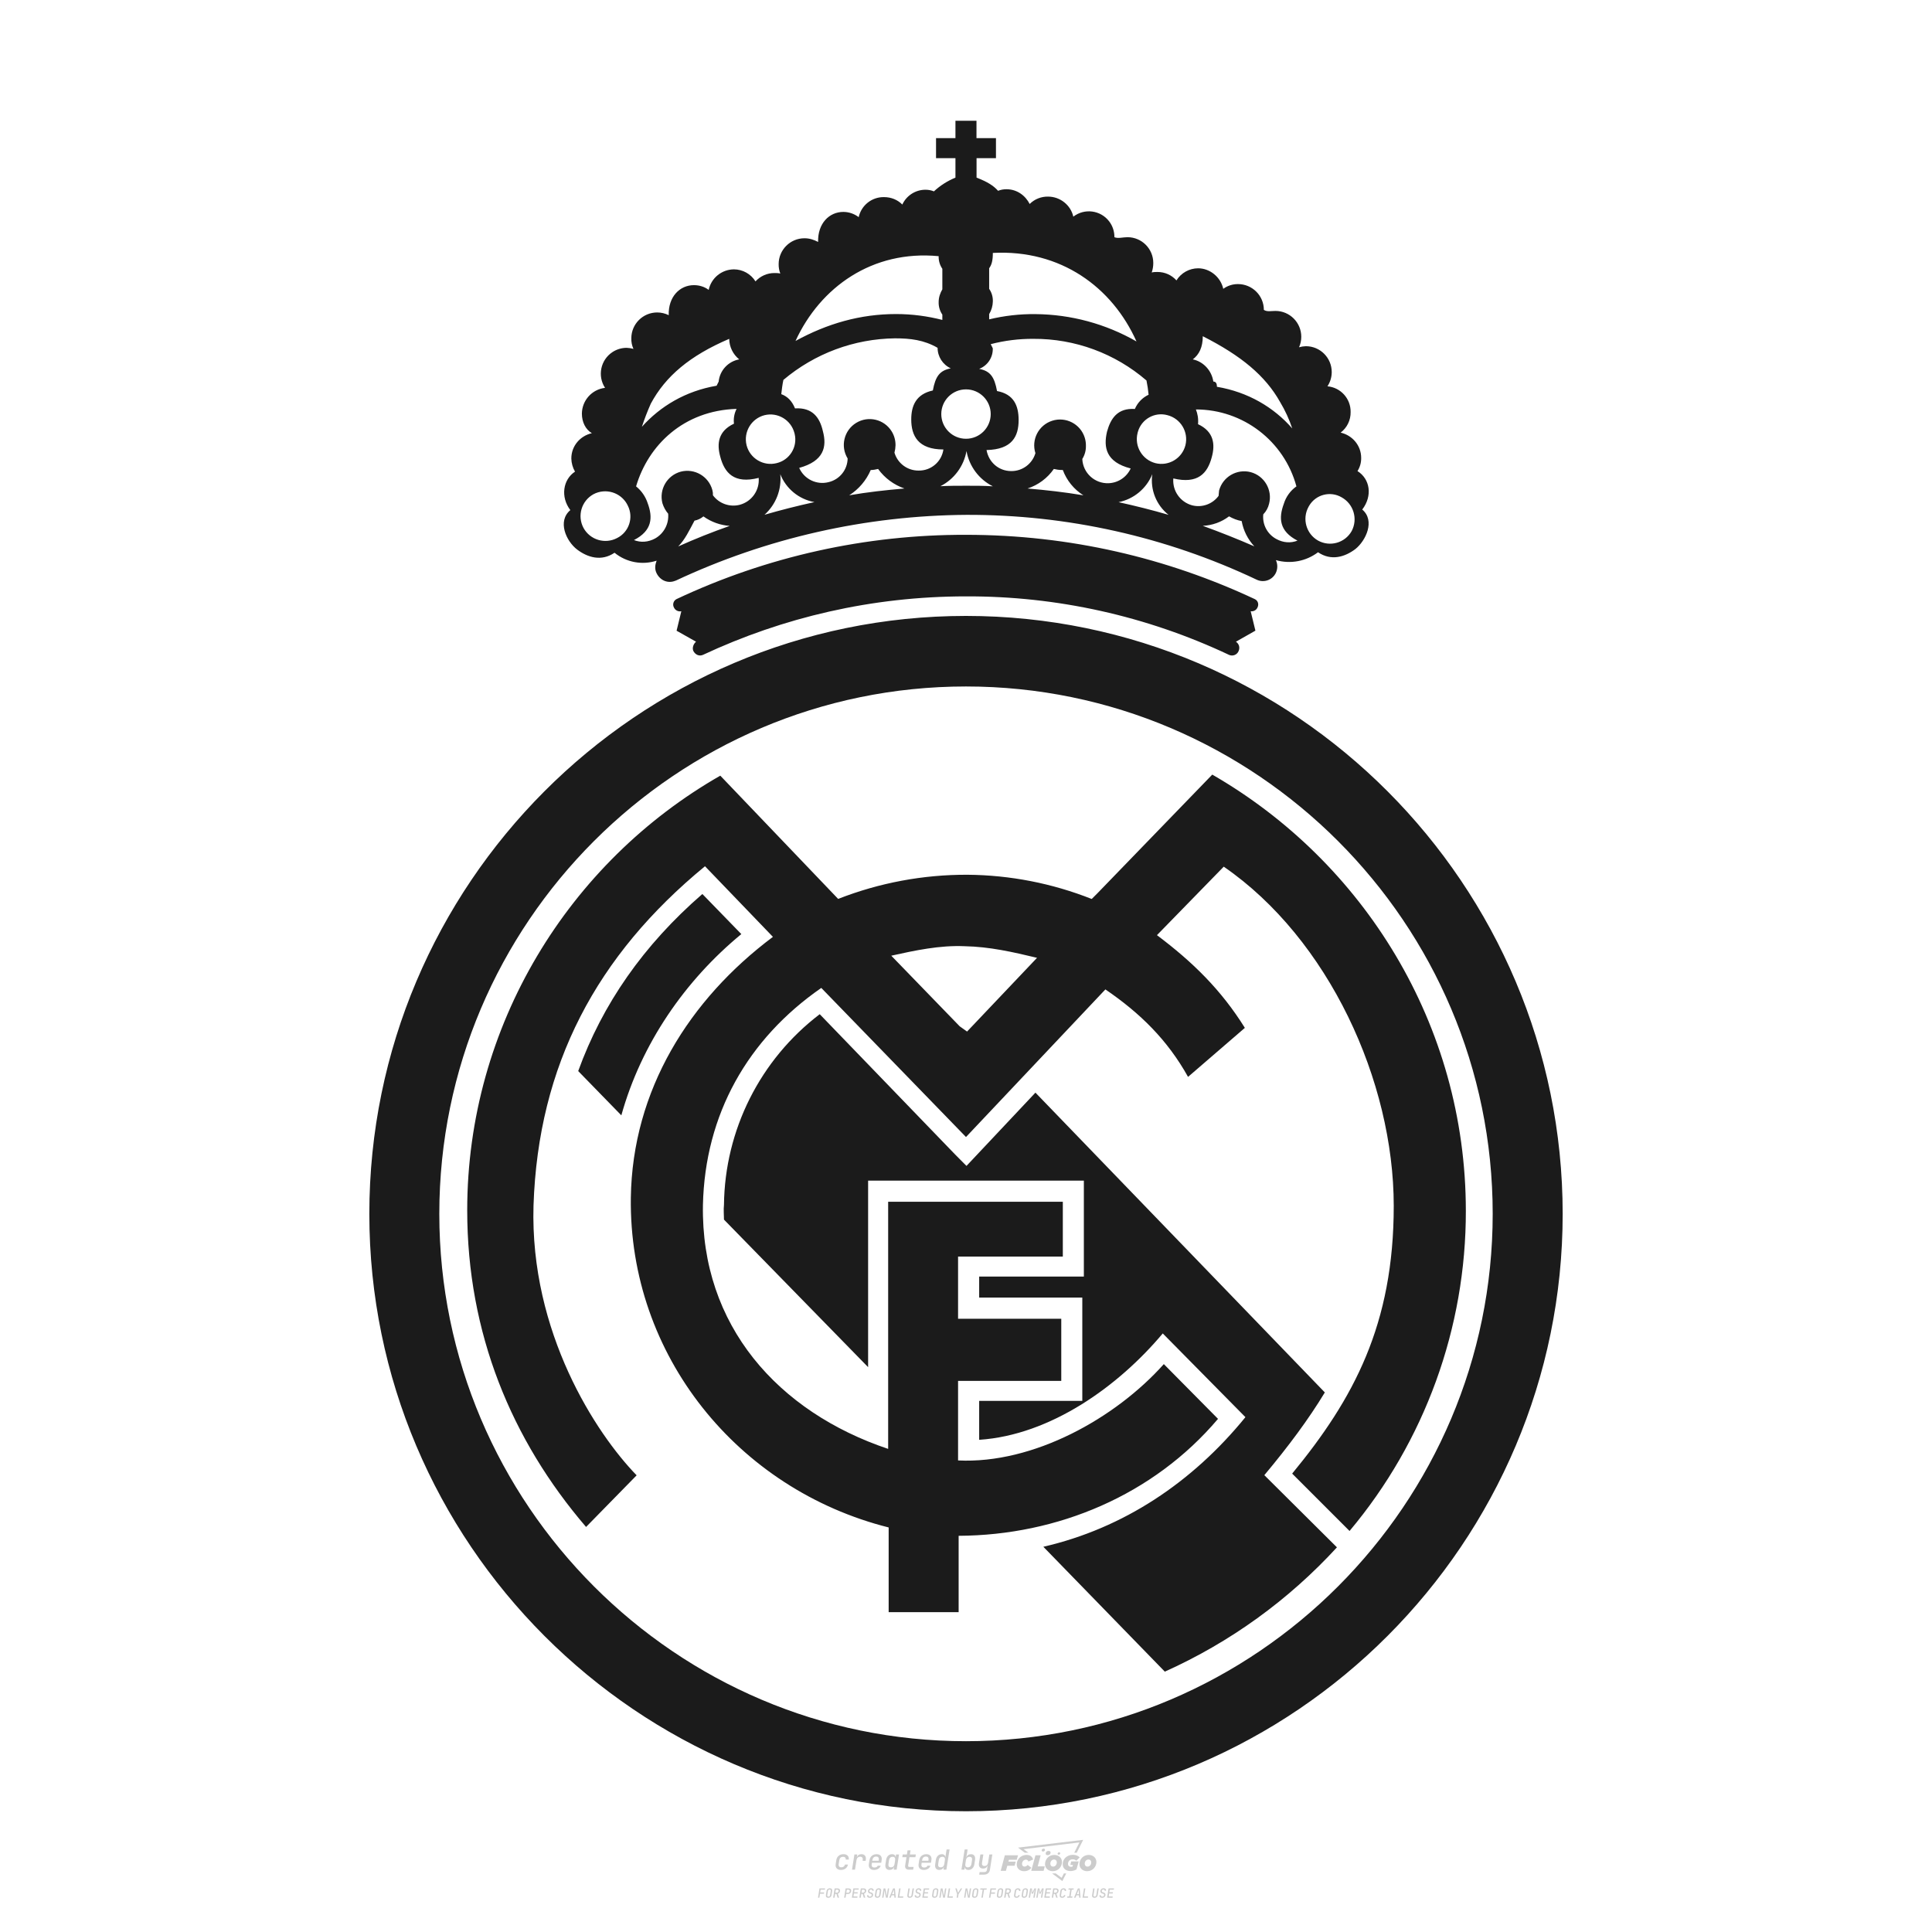 <?xml version="1.0" encoding="UTF-8"?>
<svg data-name="图层_1" xmlns="http://www.w3.org/2000/svg" version="1.1" viewBox="0 0 800 800">
  <!-- Created by @FCLOGO 2024-12-14 GMT+8 13:07:04 . https://fclogo.top/ -->
<!-- FOR PERSONAL USE ONLY NOT FOR COMMERCIAL USE -->
  <path d="M348.219,774.301c-.786,0-1.375-.217-1.768-.652-.393-.435-.528-1.03-.406-1.786l.252-1.648c.122-.755.45-1.35.984-1.785.534-.435,1.194-.652,1.98-.652.755,0,1.329.199,1.722.595.393.397.551.938.475,1.625h-1.236c.03-.359-.055-.637-.257-.836-.202-.198-.498-.297-.887-.297-.42,0-.763.117-1.03.349-.267.233-.435.563-.503.99l-.263,1.659c-.069.435-.006.769.189,1.002.195.233.502.349.921.349.389,0,.715-.099.979-.297.263-.198.436-.48.521-.847h1.236c-.137.687-.467,1.231-.99,1.631-.523.401-1.162.6-1.917.6ZM352.797,774.187l.996-6.294h1.19l-.195,1.19c.336-.87.973-1.304,1.911-1.304.671,0,1.169.208,1.493.624.324.416.429.986.315,1.71l-.069.423h-1.27l.057-.32c.069-.45.011-.795-.171-1.036-.183-.24-.477-.361-.881-.361-.405,0-.74.122-1.007.366-.267.245-.435.588-.503,1.03l-.63,3.971h-1.236ZM361.906,774.301c-.77,0-1.346-.223-1.728-.669s-.515-1.036-.401-1.768l.252-1.648c.084-.488.257-.915.521-1.282s.601-.651,1.013-.852c.412-.202.873-.304,1.385-.304.77,0,1.349.224,1.734.669.385.446.517,1.036.395,1.768l-.172,1.121h-3.845l-.092.526c-.153.954.217,1.431,1.11,1.431.717,0,1.175-.248,1.373-.744h1.225c-.168.534-.503.96-1.007,1.276-.504.317-1.091.475-1.763.475ZM361.231,770.216l-.046.286,2.655-.012.046-.286c.069-.466.013-.822-.166-1.07-.179-.248-.486-.372-.921-.372-.443,0-.795.126-1.059.378-.263.252-.433.611-.509,1.076ZM368.326,774.301c-.633,0-1.103-.212-1.408-.635s-.397-1.001-.274-1.734l.274-1.774c.115-.733.393-1.312.836-1.74.442-.427.98-.641,1.613-.641.465,0,.83.119,1.093.354.263.236.391.557.383.962h.023l.172-1.202h1.236l-.996,6.294h-1.225l.195-1.201h-.023c-.122.412-.351.734-.687.967s-.74.349-1.213.349ZM368.932,773.226c.389,0,.715-.119.978-.355.263-.236.429-.572.498-1.007l.252-1.648c.069-.427.01-.761-.177-1.002-.187-.24-.475-.36-.864-.36-.397,0-.725.118-.984.354-.26.236-.423.572-.492,1.007l-.252,1.648c-.069.443-.013.78.166,1.013.179.233.471.349.876.349ZM376.348,774.187c-.572,0-.994-.157-1.264-.469-.271-.312-.361-.751-.269-1.316l.538-3.387h-1.739l.171-1.122h1.74l.275-1.716h1.236l-.275,1.716h2.472l-.183,1.122h-2.461l-.538,3.387c-.076.442.099.664.526.664h1.717l-.172,1.121h-1.774ZM382.504,774.301c-.77,0-1.346-.223-1.728-.669s-.515-1.036-.401-1.768l.252-1.648c.084-.488.257-.915.521-1.282s.601-.651,1.013-.852c.412-.202.873-.304,1.385-.304.77,0,1.349.224,1.734.669.385.446.517,1.036.395,1.768l-.172,1.121h-3.845l-.092.526c-.153.954.217,1.431,1.11,1.431.717,0,1.175-.248,1.373-.744h1.225c-.168.534-.503.96-1.007,1.276-.504.317-1.091.475-1.763.475ZM381.829,770.216l-.046.286,2.655-.012.046-.286c.069-.466.013-.822-.166-1.07-.179-.248-.486-.372-.921-.372-.443,0-.795.126-1.059.378-.263.252-.433.611-.509,1.076ZM388.924,774.301c-.633,0-1.101-.212-1.402-.635-.301-.423-.395-1.001-.28-1.734l.274-1.774c.115-.733.393-1.312.836-1.74.442-.427.98-.641,1.613-.641.465,0,.83.119,1.093.354.263.236.391.557.383.962h.023l.206-1.465.298-1.796h1.236l-1.327,8.354h-1.225l.195-1.201h-.023c-.122.412-.351.734-.687.967s-.74.349-1.213.349ZM389.531,773.226c.389,0,.715-.119.978-.355.263-.236.429-.572.498-1.007l.252-1.648c.076-.427.019-.761-.172-1.002-.191-.24-.48-.36-.87-.36-.397,0-.725.118-.984.354-.26.236-.423.572-.492,1.007l-.252,1.648c-.076.443-.023.78.16,1.013s.477.349.881.349ZM401.017,774.301c-.473,0-.839-.116-1.099-.349-.26-.233-.385-.555-.378-.967h-.011l-.195,1.201h-1.224l1.327-8.354h1.236l-.286,1.796-.274,1.465h.046c.122-.412.353-.735.692-.967.34-.232.742-.349,1.208-.349.633,0,1.1.214,1.402.641.301.428.395,1.007.281,1.74l-.275,1.774c-.115.733-.395,1.31-.841,1.734-.446.423-.982.635-1.608.635ZM400.766,773.226c.397,0,.723-.116.979-.349.256-.233.422-.571.498-1.013l.252-1.648c.069-.435.011-.77-.171-1.007-.183-.236-.473-.354-.87-.354-.389,0-.715.12-.979.36s-.429.574-.498,1.002l-.252,1.648c-.069.435-.011.771.172,1.007.183.236.473.355.87.355ZM405.469,776.247l.172-1.064h1.934c.641,0,1.007-.302,1.099-.905l.103-.675.206-1.19h-.035c-.122.42-.347.744-.675.973-.328.229-.729.343-1.201.343-.626,0-1.093-.201-1.402-.601s-.41-.944-.303-1.631l.584-3.605h1.236l-.561,3.479c-.061.412,0,.732.183.961s.465.343.847.343c.389,0,.717-.122.984-.366.267-.244.431-.584.492-1.018l.538-3.399h1.236l-1.007,6.409c-.099.603-.37,1.078-.812,1.425-.443.347-1.0.521-1.671.521h-1.946ZM417.787,770.085h3.221l.537-1.855h-5.466l-1.708,6.442h2.147l.586-2.099h3.026l.439-1.708h-3.026l.244-.781ZM424.229,772.916c-.586,0-1.025-.39-1.025-1.123,0-.878.634-1.757,1.611-1.757.488,0,.878.244,1.025.781l1.952-.83c-.293-1.171-1.269-1.903-2.635-1.903-2.782,0-4.148,2.147-4.148,3.904s1.269,2.83,3.075,2.83c1.367,0,2.342-.586,2.977-1.415l-1.513-1.171c-.39.439-.83.683-1.318.683ZM430.915,768.231h-2.147l-1.757,6.442h5.124l.488-1.855h-2.928l1.22-4.587ZM439.748,771.013c0-1.659-1.318-2.928-3.221-2.928-2.196,0-3.807,1.806-3.807,3.807,0,1.659,1.318,2.928,3.221,2.928,2.196,0,3.807-1.806,3.807-3.807ZM434.917,771.696c0-.83.586-1.708,1.513-1.708.781,0,1.171.537,1.171,1.22,0,.83-.586,1.708-1.513,1.708-.781,0-1.171-.537-1.171-1.22ZM443.213,772.233h1.074l-.195.683c-.146.049-.342.098-.586.098-.683,0-1.269-.39-1.269-1.22,0-1.025.732-1.903,1.952-1.903.586,0,1.123.244,1.513.586l1.367-1.367c-.439-.537-1.513-1.074-2.733-1.074-2.587,0-4.295,1.757-4.295,3.855,0,2.05,1.611,2.879,3.221,2.879.927,0,1.855-.293,2.489-.683l.927-3.319h-3.123l-.342,1.464ZM450.777,768.084c-2.196,0-3.807,1.806-3.807,3.807,0,1.659,1.318,2.928,3.221,2.928,2.196,0,3.807-1.806,3.807-3.807,0-1.659-1.318-2.928-3.221-2.928ZM450.338,772.916c-.781,0-1.171-.537-1.171-1.22,0-.83.586-1.708,1.513-1.708.781,0,1.171.537,1.171,1.22,0,.83-.586,1.708-1.513,1.708ZM437.942,767.499c-.049.293.098.488.439.488s.537-.195.634-.488c.049-.244-.098-.488-.439-.488s-.586.244-.634.488ZM432.135,765.498c-.439,0-.732.244-.781.586s.098.586.537.586.732-.244.781-.586c.098-.342-.098-.586-.537-.586ZM433.013,767.303c-.098.537.146.878.83.878.634,0,1.074-.39,1.171-.878s-.146-.878-.83-.878c-.683,0-1.074.39-1.171.878ZM439.602,777.552l-2.44-1.806h-1.513l4.246,3.172,1.611-3.172h-.976l-.927,1.806ZM425.839,767.157l-2.001-1.464,23.132-2.782-2.147,4.246h1.025l2.684-5.319-26.988,3.221,2.782,2.099h1.513ZM338.719,785.785l.609-3.832h2.32l-.084.519h-1.764l-.184,1.145h1.627l-.084.525h-1.617l-.257,1.643h-.567ZM342.97,785.838c-.357,0-.623-.101-.798-.302-.175-.201-.234-.473-.178-.816l.268-1.701c.056-.343.203-.615.441-.816.238-.201.535-.302.892-.302s.623.1.798.299c.175.199.236.471.184.814l-.268,1.706c-.056.343-.204.615-.444.816-.24.201-.538.302-.895.302ZM343.049,785.334c.193,0,.348-.052.467-.158.119-.105.194-.257.226-.457l.268-1.701c.032-.199.005-.352-.079-.457-.084-.105-.222-.158-.415-.158s-.347.052-.465.158c-.117.105-.192.257-.223.457l-.268,1.701c-.032.2-.005.352.079.457s.22.158.409.158ZM344.996,785.785l.609-3.832h1.202c.238,0,.439.046.604.139.165.093.283.223.357.391s.091.366.052.593c-.038.259-.14.484-.304.675-.165.191-.366.321-.604.391l.535,1.643h-.619l-.478-1.575h-.541l-.247,1.575h-.567ZM345.888,783.707h.635c.189,0,.349-.056.48-.168.131-.112.211-.262.239-.451.032-.193,0-.345-.094-.459-.095-.114-.236-.171-.425-.171h-.635l-.2,1.249ZM349.545,785.785l.609-3.832h1.254c.371,0,.651.105.84.315.189.21.255.49.199.84-.038.234-.122.438-.249.611s-.29.307-.488.402c-.198.095-.419.142-.664.142h-.693l-.241,1.522h-.567ZM350.432,783.754h.693c.192,0,.357-.059.493-.176.136-.117.22-.274.252-.47s-.002-.352-.1-.47-.245-.176-.441-.176h-.688l-.21,1.291ZM352.747,785.785l.609-3.832h2.252l-.079.504h-1.695l-.173,1.087h1.512l-.079.499h-1.512l-.194,1.239h1.69l-.079.504h-2.252ZM355.843,785.785l.609-3.832h1.202c.238,0,.439.046.604.139.165.093.283.223.357.391s.091.366.052.593c-.038.259-.14.484-.304.675-.165.191-.366.321-.604.391l.535,1.643h-.619l-.478-1.575h-.541l-.247,1.575h-.567ZM356.736,783.707h.635c.189,0,.349-.056.48-.168.131-.112.211-.262.239-.451.032-.193,0-.345-.094-.459-.095-.114-.236-.171-.425-.171h-.635l-.2,1.249ZM360.132,785.838c-.385,0-.674-.095-.866-.286-.192-.191-.264-.451-.215-.779h.567c-.028.175.011.312.116.412.105.1.266.149.483.149.203,0,.37-.049.501-.147.131-.098.211-.233.239-.404.021-.15.001-.279-.06-.386-.061-.107-.158-.181-.291-.223l-.457-.136c-.266-.08-.462-.217-.588-.409-.126-.192-.17-.42-.131-.682.035-.21.112-.394.231-.551s.273-.28.462-.367.402-.131.64-.131c.35,0,.616.095.798.286.182.191.248.444.2.759h-.567c.028-.168-.003-.3-.092-.396-.089-.096-.23-.144-.422-.144-.189,0-.343.045-.462.134-.119.089-.189.214-.21.375-.025.151-.007.279.052.386s.158.181.294.223l.467.147c.262.081.456.217.58.409.124.193.165.422.123.688-.035.217-.116.406-.241.567-.126.161-.288.286-.485.375-.198.089-.419.134-.664.134ZM363.265,785.838c-.357,0-.623-.101-.798-.302-.175-.201-.234-.473-.178-.816l.268-1.701c.056-.343.203-.615.441-.816.238-.201.535-.302.892-.302s.623.1.798.299c.175.199.236.471.184.814l-.268,1.706c-.056.343-.204.615-.444.816-.24.201-.538.302-.895.302ZM363.344,785.334c.193,0,.348-.052.467-.158.119-.105.194-.257.226-.457l.268-1.701c.032-.199.005-.352-.079-.457-.084-.105-.222-.158-.415-.158s-.347.052-.465.158c-.117.105-.192.257-.223.457l-.268,1.701c-.032.2-.005.352.079.457s.22.158.409.158ZM365.275,785.785l.609-3.832h.709l.619,3.186c.007-.098.017-.217.029-.357.012-.14.027-.285.045-.435.018-.151.037-.289.058-.415l.315-1.979h.525l-.609,3.832h-.709l-.614-3.186c-.007.095-.017.209-.029.344s-.027.276-.045.423c-.018.147-.037.283-.058.409l-.315,2.01h-.53ZM368.225,785.785l1.585-3.832h.745l.373,3.832h-.562l-.073-.971h-1.087l-.388.971h-.593ZM369.385,784.342h.871l-.089-1.102c-.018-.196-.03-.365-.037-.509-.007-.143-.011-.243-.011-.299-.018.056-.052.156-.102.299s-.115.311-.192.504l-.441,1.107ZM371.721,785.785l.609-3.832h.567l-.525,3.312h1.674l-.079.52h-2.247ZM376.678,785.838c-.367,0-.634-.101-.8-.302-.166-.201-.221-.475-.165-.821l.436-2.761h.567l-.436,2.755c-.032.196-.008.35.071.462.079.112.214.168.407.168.193,0,.347-.056.465-.168.117-.112.192-.266.223-.462l.435-2.755h.567l-.436,2.761c-.056.35-.2.625-.433.824-.233.199-.533.299-.9.299ZM379.844,785.838c-.385,0-.674-.095-.866-.286-.192-.191-.264-.451-.215-.779h.567c-.028.175.011.312.116.412.105.1.266.149.483.149.203,0,.37-.049.501-.147.131-.098.211-.233.239-.404.021-.15.001-.279-.06-.386-.061-.107-.158-.181-.291-.223l-.457-.136c-.266-.08-.462-.217-.588-.409-.126-.192-.17-.42-.131-.682.035-.21.112-.394.231-.551s.273-.28.462-.367.402-.131.64-.131c.35,0,.616.095.798.286.182.191.248.444.2.759h-.567c.028-.168-.003-.3-.092-.396-.089-.096-.23-.144-.422-.144-.189,0-.343.045-.462.134-.119.089-.189.214-.21.375-.025.151-.007.279.052.386s.158.181.294.223l.467.147c.262.081.456.217.58.409.124.193.165.422.123.688-.035.217-.116.406-.241.567-.126.161-.288.286-.485.375-.198.089-.419.134-.664.134ZM381.906,785.785l.609-3.832h2.252l-.079.504h-1.695l-.173,1.087h1.512l-.079.499h-1.512l-.194,1.239h1.69l-.079.504h-2.252ZM386.943,785.838c-.357,0-.623-.101-.798-.302-.175-.201-.234-.473-.178-.816l.268-1.701c.056-.343.203-.615.441-.816.238-.201.535-.302.892-.302s.623.1.798.299c.175.199.236.471.184.814l-.268,1.706c-.056.343-.204.615-.444.816-.24.201-.538.302-.895.302ZM387.021,785.334c.193,0,.348-.052.467-.158.119-.105.194-.257.226-.457l.268-1.701c.032-.199.005-.352-.079-.457-.084-.105-.222-.158-.415-.158s-.347.052-.465.158c-.117.105-.192.257-.223.457l-.268,1.701c-.032.2-.005.352.079.457s.22.158.409.158ZM388.953,785.785l.609-3.832h.709l.619,3.186c.007-.098.017-.217.029-.357.012-.14.027-.285.045-.435.018-.151.037-.289.058-.415l.315-1.979h.525l-.609,3.832h-.709l-.614-3.186c-.007.095-.017.209-.029.344s-.027.276-.045.423c-.018.147-.037.283-.058.409l-.315,2.01h-.53ZM392.249,785.785l.609-3.832h.567l-.525,3.312h1.674l-.079.52h-2.247ZM396.117,785.785l.22-1.412-.751-2.42h.577l.446,1.449c.028.095.05.184.066.268.016.084.025.147.029.189.018-.042.046-.105.087-.189.04-.084.088-.173.144-.268l.898-1.449h.598l-1.528,2.42-.22,1.412h-.567ZM399.217,785.785l.609-3.832h.709l.619,3.186c.007-.098.017-.217.029-.357.012-.14.027-.285.044-.435.018-.151.037-.289.058-.415l.315-1.979h.525l-.609,3.832h-.709l-.614-3.186c-.007.095-.017.209-.029.344s-.027.276-.045.423c-.018.147-.037.283-.058.409l-.315,2.01h-.53ZM403.505,785.838c-.357,0-.623-.101-.798-.302-.175-.201-.234-.473-.178-.816l.268-1.701c.056-.343.203-.615.441-.816.238-.201.535-.302.892-.302.357,0,.623.1.798.299.175.199.236.471.184.814l-.268,1.706c-.056.343-.204.615-.444.816-.239.201-.538.302-.895.302ZM403.584,785.334c.193,0,.348-.052.467-.158.119-.105.194-.257.226-.457l.268-1.701c.032-.199.005-.352-.079-.457-.084-.105-.222-.158-.415-.158-.193,0-.347.052-.465.158-.117.105-.191.257-.223.457l-.268,1.701c-.032.2-.005.352.079.457.084.105.22.158.409.158ZM406.381,785.785l.525-3.312h-1.023l.084-.519h2.619l-.084.519h-1.029l-.525,3.312h-.567ZM409.518,785.785l.609-3.832h2.32l-.084.519h-1.764l-.184,1.145h1.627l-.084.525h-1.617l-.257,1.643h-.567ZM413.769,785.838c-.357,0-.623-.101-.798-.302-.175-.201-.234-.473-.178-.816l.268-1.701c.056-.343.203-.615.441-.816.238-.201.535-.302.892-.302.357,0,.623.1.798.299.175.199.236.471.184.814l-.268,1.706c-.056.343-.204.615-.444.816-.239.201-.538.302-.895.302ZM413.848,785.334c.193,0,.348-.052.467-.158.119-.105.194-.257.226-.457l.268-1.701c.032-.199.005-.352-.079-.457-.084-.105-.222-.158-.415-.158-.193,0-.347.052-.465.158-.117.105-.191.257-.223.457l-.268,1.701c-.032.2-.005.352.079.457.084.105.22.158.409.158ZM415.795,785.785l.609-3.832h1.202c.238,0,.439.046.604.139.164.093.283.223.357.391s.091.366.053.593c-.039.259-.14.484-.304.675-.165.191-.366.321-.604.391l.535,1.643h-.619l-.478-1.575h-.541l-.247,1.575h-.567ZM416.688,783.707h.635c.189,0,.349-.056.48-.168.131-.112.211-.262.239-.451.032-.193,0-.345-.095-.459-.094-.114-.236-.171-.425-.171h-.635l-.199,1.249ZM420.905,785.838c-.36,0-.631-.101-.811-.302-.18-.201-.242-.473-.186-.816l.268-1.701c.056-.346.206-.619.449-.819s.545-.299.906-.299c.357,0,.625.101.806.302.18.201.242.473.186.816h-.567c.031-.199.003-.352-.087-.457-.089-.105-.228-.158-.417-.158-.193,0-.351.052-.475.158-.124.105-.202.255-.234.451l-.268,1.706c-.032.2-.003.352.087.457.089.105.23.158.423.158s.35-.052.472-.158.199-.257.231-.457h.567c-.035.228-.115.425-.239.593s-.281.298-.47.388c-.189.091-.402.136-.64.136ZM424.034,785.838c-.357,0-.623-.101-.798-.302-.175-.201-.234-.473-.178-.816l.268-1.701c.056-.343.203-.615.441-.816.238-.201.535-.302.892-.302.357,0,.623.1.798.299.175.199.236.471.184.814l-.268,1.706c-.056.343-.204.615-.444.816-.239.201-.538.302-.895.302ZM424.112,785.334c.193,0,.348-.052.467-.158.119-.105.194-.257.226-.457l.268-1.701c.032-.199.005-.352-.079-.457-.084-.105-.222-.158-.415-.158-.193,0-.347.052-.465.158-.117.105-.191.257-.223.457l-.268,1.701c-.032.2-.005.352.079.457.084.105.22.158.409.158ZM425.965,785.785l.609-3.832h.687l.184,1.228c.021.119.037.23.047.333.011.103.019.183.026.239.018-.056.047-.136.089-.241.042-.105.091-.217.147-.336l.567-1.223h.709l-.609,3.832h-.535l.204-1.291c.025-.168.058-.352.1-.554.042-.201.087-.404.136-.609s.096-.4.142-.585c.045-.185.087-.348.126-.488l-.855,1.863h-.551l-.283-1.863c-.004.136-.011.295-.021.475s-.024.372-.039.575c-.016.203-.035.407-.058.611-.023.205-.048.396-.076.575l-.205,1.291h-.54ZM429.115,785.785l.609-3.832h.687l.184,1.228c.021.119.037.23.047.333.011.103.019.183.026.239.018-.056.047-.136.089-.241.042-.105.091-.217.147-.336l.567-1.223h.709l-.609,3.832h-.535l.204-1.291c.025-.168.058-.352.1-.554.042-.201.087-.404.136-.609s.096-.4.142-.585c.045-.185.087-.348.126-.488l-.855,1.863h-.551l-.283-1.863c-.004.136-.011.295-.021.475s-.024.372-.039.575c-.016.203-.035.407-.058.611-.023.205-.048.396-.076.575l-.205,1.291h-.54ZM432.411,785.785l.609-3.832h2.252l-.079.504h-1.696l-.173,1.087h1.512l-.079.499h-1.512l-.194,1.239h1.69l-.079.504h-2.252ZM435.507,785.785l.609-3.832h1.202c.238,0,.439.046.604.139.164.093.283.223.357.391s.091.366.053.593c-.039.259-.14.484-.304.675-.165.191-.366.321-.604.391l.535,1.643h-.619l-.478-1.575h-.541l-.247,1.575h-.567ZM436.4,783.707h.635c.189,0,.349-.056.48-.168.131-.112.211-.262.239-.451.032-.193,0-.345-.095-.459-.094-.114-.236-.171-.425-.171h-.635l-.199,1.249ZM439.801,785.838c-.36,0-.631-.101-.811-.302-.18-.201-.242-.473-.186-.816l.268-1.701c.056-.346.206-.619.449-.819s.545-.299.906-.299c.357,0,.625.101.806.302.18.201.242.473.186.816h-.567c.031-.199.003-.352-.087-.457-.089-.105-.228-.158-.417-.158-.193,0-.351.052-.475.158-.124.105-.202.255-.234.451l-.268,1.706c-.032.2-.003.352.087.457.089.105.23.158.423.158s.35-.052.472-.158.199-.257.231-.457h.567c-.035.228-.115.425-.239.593s-.281.298-.47.388c-.189.091-.402.136-.64.136ZM441.879,785.785l.079-.504h.777l.446-2.824h-.777l.084-.504h2.126l-.084.504h-.777l-.446,2.824h.777l-.079.504h-2.126ZM444.74,785.785l1.585-3.832h.745l.373,3.832h-.562l-.073-.971h-1.087l-.388.971h-.593ZM445.9,784.342h.871l-.089-1.102c-.017-.196-.03-.365-.037-.509-.007-.143-.01-.243-.01-.299-.018.056-.052.156-.102.299s-.115.311-.192.504l-.441,1.107ZM448.235,785.785l.609-3.832h.567l-.525,3.312h1.674l-.079.52h-2.247ZM453.193,785.838c-.368,0-.634-.101-.8-.302-.166-.201-.221-.475-.165-.821l.436-2.761h.567l-.436,2.755c-.032.196-.008.35.071.462.079.112.214.168.407.168s.347-.056.465-.168c.117-.112.192-.266.223-.462l.436-2.755h.567l-.436,2.761c-.056.35-.2.625-.433.824-.233.199-.533.299-.9.299ZM456.358,785.838c-.385,0-.674-.095-.866-.286-.193-.191-.264-.451-.215-.779h.567c-.028.175.011.312.115.412.105.1.266.149.483.149.203,0,.37-.049.501-.147s.211-.233.239-.404c.021-.15.001-.279-.06-.386s-.158-.181-.291-.223l-.457-.136c-.266-.08-.462-.217-.588-.409-.126-.192-.17-.42-.131-.682.035-.21.112-.394.231-.551s.273-.28.462-.367c.189-.087.402-.131.64-.131.35,0,.616.095.798.286.182.191.248.444.199.759h-.567c.028-.168-.003-.3-.092-.396-.089-.096-.23-.144-.423-.144-.189,0-.343.045-.462.134-.119.089-.189.214-.21.375-.025.151-.007.279.052.386s.158.181.294.223l.467.147c.262.081.456.217.58.409.124.193.165.422.124.688-.035.217-.116.406-.241.567-.126.161-.288.286-.485.375-.198.089-.419.134-.664.134ZM458.421,785.785l.609-3.832h2.252l-.079.504h-1.696l-.173,1.087h1.512l-.079.499h-1.512l-.194,1.239h1.69l-.079.504h-2.252Z" style="fill: #ccc;"/>
  <path d="M495.203,169.546c.675,1.76,1.085,3.696.88,6.101,6.54,3.05,7.186,8.3,5.66,13.755-1.76,6.54-5.66,11.145-15.896,8.711-.431,5.121,2.868,9.815,7.831,11.145,4.097,1.024,8.407-.528,10.911-3.93,0-.675.205-1.525.205-2.2,1.533-5.697,7.367-9.098,13.081-7.626,5.697,1.533,9.098,7.367,7.626,13.081-.389,1.657-1.22,3.177-2.405,4.399-.451,4.207,1.711,8.264,5.455,10.236,2.816,1.525,5.866,1.76,8.711.645-7.626-3.93-7.831-9.385-5.661-15.251.898-2.914,2.733-5.451,5.221-7.215-5.087-18.798-22.144-31.852-41.618-31.852ZM530.075,166.496c-6.101-10.911-16.131-19.211-32.028-27.276,0,4.575-1.525,7.626-4.135,9.591,4.341.88,7.831,4.605,8.505,9.18,1.085,0,1.496.88,1.496,2.17,12.876,2.17,23.551,8.505,31.177,17.246-1.265-3.81-2.947-7.469-5.015-10.911ZM324.389,157.315c-.44,1.965-.645,3.93-.88,5.895,2.405.88,4.37,2.64,5.69,5.895,7.186-.44,10.236,3.725,11.526,9.385,1.76,6.54.44,12.436-9.796,15.251,2.076,4.687,7.239,7.181,12.201,5.895,4.551-1.085,7.787-5.118,7.86-9.796-3.094-5.038-1.518-11.63,3.52-14.724,5.038-3.094,11.63-1.518,14.724,3.52,1.061,1.728,1.61,3.721,1.582,5.749-.024,1.031-.172,2.055-.44,3.05,1.299,4.432,5.383,7.462,10.001,7.42,5.138.096,9.54-3.653,10.265-8.74-10.47,0-13.315-5.66-13.315-12.436,0-5.66,1.965-10.47,8.945-11.996,1.085-5.866,2.845-8.271,7.42-9.151-3.32-1.531-5.449-4.85-5.455-8.505-5.66-3.285-11.321-3.93-17.656-3.93-16.929.206-33.259,6.293-46.194,17.216ZM329.405,141.185c13.081-7.186,26.807-11.145,41.618-11.145,6.746,0,13.081.88,19.181,2.434v-2.2c-1.052-1.533-1.587-3.362-1.525-5.221,0-1.965.645-3.725,1.525-5.25v-8.505c-1.052-1.533-1.587-3.362-1.525-5.221-27.452-2.64-49.038,12.846-59.274,35.107ZM279.721,240.435c-3.05,1.32-6.306,0-7.831-3.05-.88-1.76-.645-3.49,0-5.221-5.988,1.939-12.551.701-17.422-3.285-5.455,3.696-11.145,1.965-15.486-1.32-4.575-3.49-8.271-11.761-2.816-16.336-4.165-5.455-3.05-12.67,1.936-15.926-.961-1.66-1.486-3.537-1.525-5.455,0-5.25,3.725-9.385,8.505-10.47-2.61-1.525-4.135-4.605-4.135-8.095.052-5.466,4.161-10.041,9.591-10.676-3.24-4.946-1.857-11.581,3.089-14.821,1.74-1.14,3.776-1.748,5.856-1.75.953.032,1.898.179,2.816.44-.631-1.378-.932-2.885-.88-4.399.009-5.912,4.81-10.697,10.722-10.688,1.654.003,3.284.388,4.764,1.127-.235-7.626,4.575-12.436,10.441-12.436,2.2,0,4.37.645,6.101,1.965,1.06-4.942,5.416-8.48,10.47-8.505,3.632.018,6.999,1.901,8.916,4.986,2.011-2.215,4.868-3.473,7.86-3.461.88,0,1.525,0,2.405.205-.472-1.255-.701-2.589-.675-3.93,0-5.866,4.81-10.676,10.676-10.676,2.2,0,3.93.645,5.66,1.525-.205-7.626,4.575-12.436,10.47-12.436,2.291.017,4.515.779,6.335,2.17,1.071-4.893,5.433-8.36,10.441-8.3,3.05,0,5.66,1.115,7.626,3.08,1.728-3.739,5.472-6.132,9.591-6.13,1.29,0,2.405.235,3.49.675,2.607-2.416,5.627-4.343,8.916-5.69v-8.066h-8.036v-8.3h8.036v-7.186h8.711v7.186h8.066v8.3h-8.036v8.066c4.546,1.76,6.951,3.285,8.916,5.455,1.109-.444,2.296-.663,3.49-.645,4.37,0,7.831,2.64,9.591,6.101,2.022-2.01,4.775-3.111,7.626-3.05,4.986,0,9.385,3.519,10.441,8.3,4.615-3.564,11.246-2.712,14.81,1.903,1.459,1.889,2.234,4.216,2.201,6.602,1.525.645,3.49,0,5.426,0,5.895,0,10.676,4.781,10.676,10.676,0,1.32-.205,2.64-.645,3.93.88-.205,1.525-.205,2.405-.205,3.05,0,5.866,1.29,7.831,3.49,1.923-3.096,5.3-4.99,8.945-5.015,4.986,0,9.385,3.696,10.441,8.505,1.769-1.295,3.908-1.984,6.101-1.965,5.895,0,10.705,4.781,10.705,10.676,1.29.88,3.05.44,4.781.44,5.912-.006,10.71,4.782,10.715,10.695.002,1.499-.312,2.981-.919,4.351.925-.271,1.881-.419,2.845-.44,5.912.011,10.696,4.812,10.685,10.725-.004,2.089-.619,4.132-1.769,5.876,5.503.492,9.69,5.152,9.591,10.676.058,3.333-1.478,6.493-4.135,8.505,4.781,1.085,8.505,5.25,8.505,10.47.036,1.929-.494,3.825-1.525,5.455,5.221,3.285,6.306,10.265,1.965,15.926,5.426,4.575,1.525,12.876-2.845,16.366-4.341,3.285-10.031,5.015-15.457,1.32-4.983,3.765-11.445,4.971-17.451,3.256.767,1.666.767,3.584,0,5.25-1.392,2.979-4.935,4.266-7.914,2.874-.041-.019-.082-.039-.122-.059-37.525-17.779-78.551-26.938-120.074-26.807-41.662.265-82.77,9.572-120.484,27.276v-.029ZM263.385,201.397c2.247,1.811,3.918,4.236,4.81,6.98,2.17,5.866,1.936,11.35-5.69,15.251,2.845,1.115,5.895.88,8.74-.645,3.674-2.053,5.799-6.073,5.426-10.265-1.077-1.271-1.885-2.748-2.376-4.341-1.473-5.713,1.928-11.547,7.626-13.081,5.704-1.454,11.518,1.943,13.052,7.626.194.706.273,1.439.235,2.17,2.561,3.449,6.956,5.003,11.116,3.93,4.963-1.331,8.262-6.024,7.831-11.145-10.265,2.64-14.166-2.17-15.896-8.711-1.525-5.455-.88-10.676,5.66-13.726-.257-2.106.121-4.24,1.085-6.13-21.997.675-36.603,15.075-41.618,32.086ZM297.582,157.99c.475-4.613,3.942-8.355,8.505-9.18-2.579-2.075-4.096-5.195-4.135-8.505-16.336,6.98-26.367,15.486-32.467,26.836-1.392,3.133-2.625,6.334-3.696,9.591,7.626-8.505,18.067-14.811,30.942-17.011l.88-1.76-.029.029ZM411.086,144.235c.126,3.745-2.135,7.159-5.631,8.505,4.575.88,6.306,3.285,7.391,9.18,6.98,1.29,8.945,6.101,8.945,11.996,0,6.746-2.64,12.201-13.286,12.436.88,4.986,4.986,8.711,10.236,8.711,4.618.042,8.703-2.988,10.001-7.42-1.781-5.638,1.346-11.652,6.984-13.432,5.638-1.781,11.652,1.346,13.432,6.984.347,1.099.514,2.247.496,3.399.045,1.925-.475,3.822-1.496,5.455.25,5.793,5.149,10.288,10.942,10.038,3.936-.17,7.446-2.528,9.09-6.108-10.265-2.64-11.321-8.74-9.796-15.251,1.525-5.485,4.341-9.825,11.526-9.385,1.106-2.599,3.132-4.698,5.69-5.895-.187-1.98-.48-3.947-.88-5.895-13.014-11.223-29.654-17.349-46.839-17.246-5.956-.036-11.891.703-17.656,2.2l.88,1.76-.029-.029ZM470.595,141.39c-10.031-22.466-31.382-38.157-59.48-36.661,0,3.08-.44,4.839-1.525,6.364v8.505c1.054,1.532,1.589,3.362,1.525,5.221-.036,1.854-.562,3.665-1.525,5.25v2.17c6.28-1.512,12.723-2.241,19.181-2.17,14.682.12,29.086,4.019,41.823,11.321ZM302.158,217.763c-3.921-.279-7.687-1.64-10.881-3.93-1.065.887-2.336,1.492-3.696,1.76-2.2,4.106-3.93,7.831-6.746,10.676,6.984-3.135,14.098-5.972,21.322-8.505ZM477.136,196.353c-2.418,5.957-7.66,10.307-13.961,11.585,6.98,1.525,13.961,3.285,20.706,5.25-5.076-4.004-7.645-10.403-6.746-16.806v-.029ZM448.599,205.093c-3.908-2.461-6.897-6.141-8.505-10.47-1.76,0-2.64-.205-3.725-.44-2.645,3.815-6.467,6.659-10.881,8.095,7.626.645,15.457,1.525,23.082,2.816h.029ZM374.513,202.277c-4.384-1.509-8.195-4.337-10.911-8.095-1.085.235-1.936.44-3.05.44-1.852,4.307-4.959,7.956-8.916,10.47,7.391-1.29,15.251-2.17,22.877-2.816ZM323.099,196.353c.622,6.324-1.808,12.566-6.54,16.806,6.746-1.965,13.726-3.725,20.677-5.25-6.394-1.146-11.742-5.517-14.137-11.556ZM389.324,201.339c3.49-.205,7.186-.205,10.881-.205,3.725,0,7.186,0,10.911.235-5.739-2.873-9.784-8.288-10.911-14.606-1.121,6.312-5.154,11.726-10.881,14.606v-.029ZM498.048,217.734c7.186,2.61,14.371,5.455,21.352,8.505-2.719-2.914-4.541-6.549-5.25-10.47-1.841-.349-3.607-1.014-5.221-1.965-3.145,2.382-6.94,3.752-10.881,3.93ZM541.836,209.874c-2.73,4.945-.979,11.166,3.93,13.961,4.934,2.744,11.159.988,13.931-3.93,2.646-5.004.809-11.205-4.135-13.961-4.692-2.758-10.732-1.189-13.489,3.503-.083.14-.162.283-.237.427ZM471.035,179.342c-1.355,5.469,1.939,11.012,7.391,12.436,5.481,1.37,11.039-1.946,12.436-7.42,1.353-5.478-1.957-11.025-7.42-12.436-5.305-1.478-10.804,1.624-12.283,6.929-.045.163-.086.326-.123.491ZM259.689,208.818c-2.735-4.968-8.951-6.822-13.961-4.165-4.96,2.745-6.79,8.968-4.106,13.961,2.724,4.964,8.93,6.82,13.931,4.165,4.918-2.479,6.895-8.476,4.415-13.393-.097-.192-.2-.382-.309-.567h.029ZM328.965,179.342c-1.397-5.46-6.935-8.772-12.406-7.42-5.464,1.411-8.773,6.957-7.42,12.436,1.397,5.474,6.955,8.79,12.436,7.42,5.407-1.278,8.754-6.698,7.475-12.105-.026-.111-.054-.221-.084-.331ZM410.236,171.482c.008-5.653-4.568-10.242-10.221-10.251-5.653-.008-10.242,4.568-10.251,10.221.002,5.653,4.587,10.234,10.24,10.232,5.65-.002,10.229-4.582,10.232-10.232v.029ZM517.874,253.075l1.965,8.066-8.066,4.575c1.29.88,1.76,2.405,1.085,3.93-.65,1.501-2.395,2.191-3.896,1.54-.011-.005-.023-.01-.034-.015-34.054-16.082-71.269-24.359-108.929-24.226-39.008,0-75.816,8.74-108.929,24.226-1.525.645-3.05,0-3.93-1.525-.645-1.32,0-3.05,1.085-3.93l-8.066-4.546,1.965-8.066c-1.247.257-2.508-.373-3.05-1.525-.684-1.232-.241-2.785.991-3.47.031-.017.062-.034.094-.05,37.481-17.641,78.415-26.727,119.839-26.602,42.909,0,83.236,9.591,119.605,26.631,1.32.645,1.76,2.17,1.085,3.49-.488,1.085-1.641,1.709-2.816,1.525v-.029ZM399.971,284.252c-120.015,0-218.063,97.96-218.063,218.385,0,120.191,98.047,218.356,218.092,218.356s218.092-98.165,218.092-218.385c0-120.396-98.047-218.356-218.092-218.356h-.029ZM399.971,255.04c136.205,0,247.099,111.246,247.099,247.597,0,136.088-110.894,247.363-247.069,247.363s-247.069-111.246-247.069-247.363c0-136.381,110.894-247.597,247.069-247.597h-.029ZM606.976,501.318c.08,48.503-16.977,95.475-48.158,132.627l-23.757-23.757c25.516-31.001,42.058-61.767,42.058-110.864,0-51.678-26.983-110.571-70.39-140.458l-27.657,28.361c14.841,11.145,26.602,22.672,36.398,38.392l-23.522,20.296c-8.505-15.28-19.826-26.396-34.227-36.222l-57.72,61.122-59.92-61.738c-30.502,21.146-48.158,52.353-49.009,89.865-.88,49.948,31.148,85.729,76.696,101.01v-102.33h72.326v22.701h-43.378v25.751h42.733v25.722h-42.733v32.937c31.177,1.525,65.169-17.451,85.201-39.888l22.437,22.672c-26.778,31.617-66.431,48.217-107.403,48.422v31.617h-28.977v-35.078c-62.53-15.72-107.638-71.329-106.758-136.557.645-44.492,24.167-82.034,58.834-107.99l-28.127-29.241c-44.874,36.896-69.07,82.268-71.006,140.487-1.525,52.587,25.927,94.469,42.703,111.715l-20.941,21.381c-30.913-36.016-49.214-80.303-49.214-131.101,0-76.579,42.234-144.212,104.793-179.993l48.804,51.033c17.071-6.682,35.252-10.075,53.584-10.001,17.61.145,35.041,3.546,51.414,10.031l2.405-2.405,47.513-49.097c62.501,36.016,104.999,103.415,104.999,180.638v-.059ZM429.417,396.613c-10.031-2.405-19.621-4.605-30.062-4.81-10.265-.44-20.501,1.76-30.297,3.93l28.332,29.241,3.05,2.17,28.977-30.532ZM428.772,452.455l119.81,124.121c-6.746,11.145-15.017,22.261-25.047,34.257l30.062,29.886c-20.013,21.821-44.263,39.335-71.27,51.473l-50.3-51.707c33.113-7.626,61.65-26.602,83.676-53.672l-34.227-34.667c-18.301,21.821-46.399,42.087-76.021,44.053v-16.131h42.703v-42.762h-42.703v-8.711h43.349v-39.712h-89.337v77.224l-59.685-61.093c0-1.965-.235-4.135,0-6.101.344-31.023,14.974-60.153,39.653-78.954l55.989,58.013,4.781,4.81,28.537-30.326h.029ZM257.284,461.841l-17.861-18.331c10.031-27.716,27.012-52.147,51.414-73.323l16.131,16.6c-23.317,19.211-41.413,45.372-49.684,75.053Z" style="fill: #1b1b1b;"/>
</svg>
